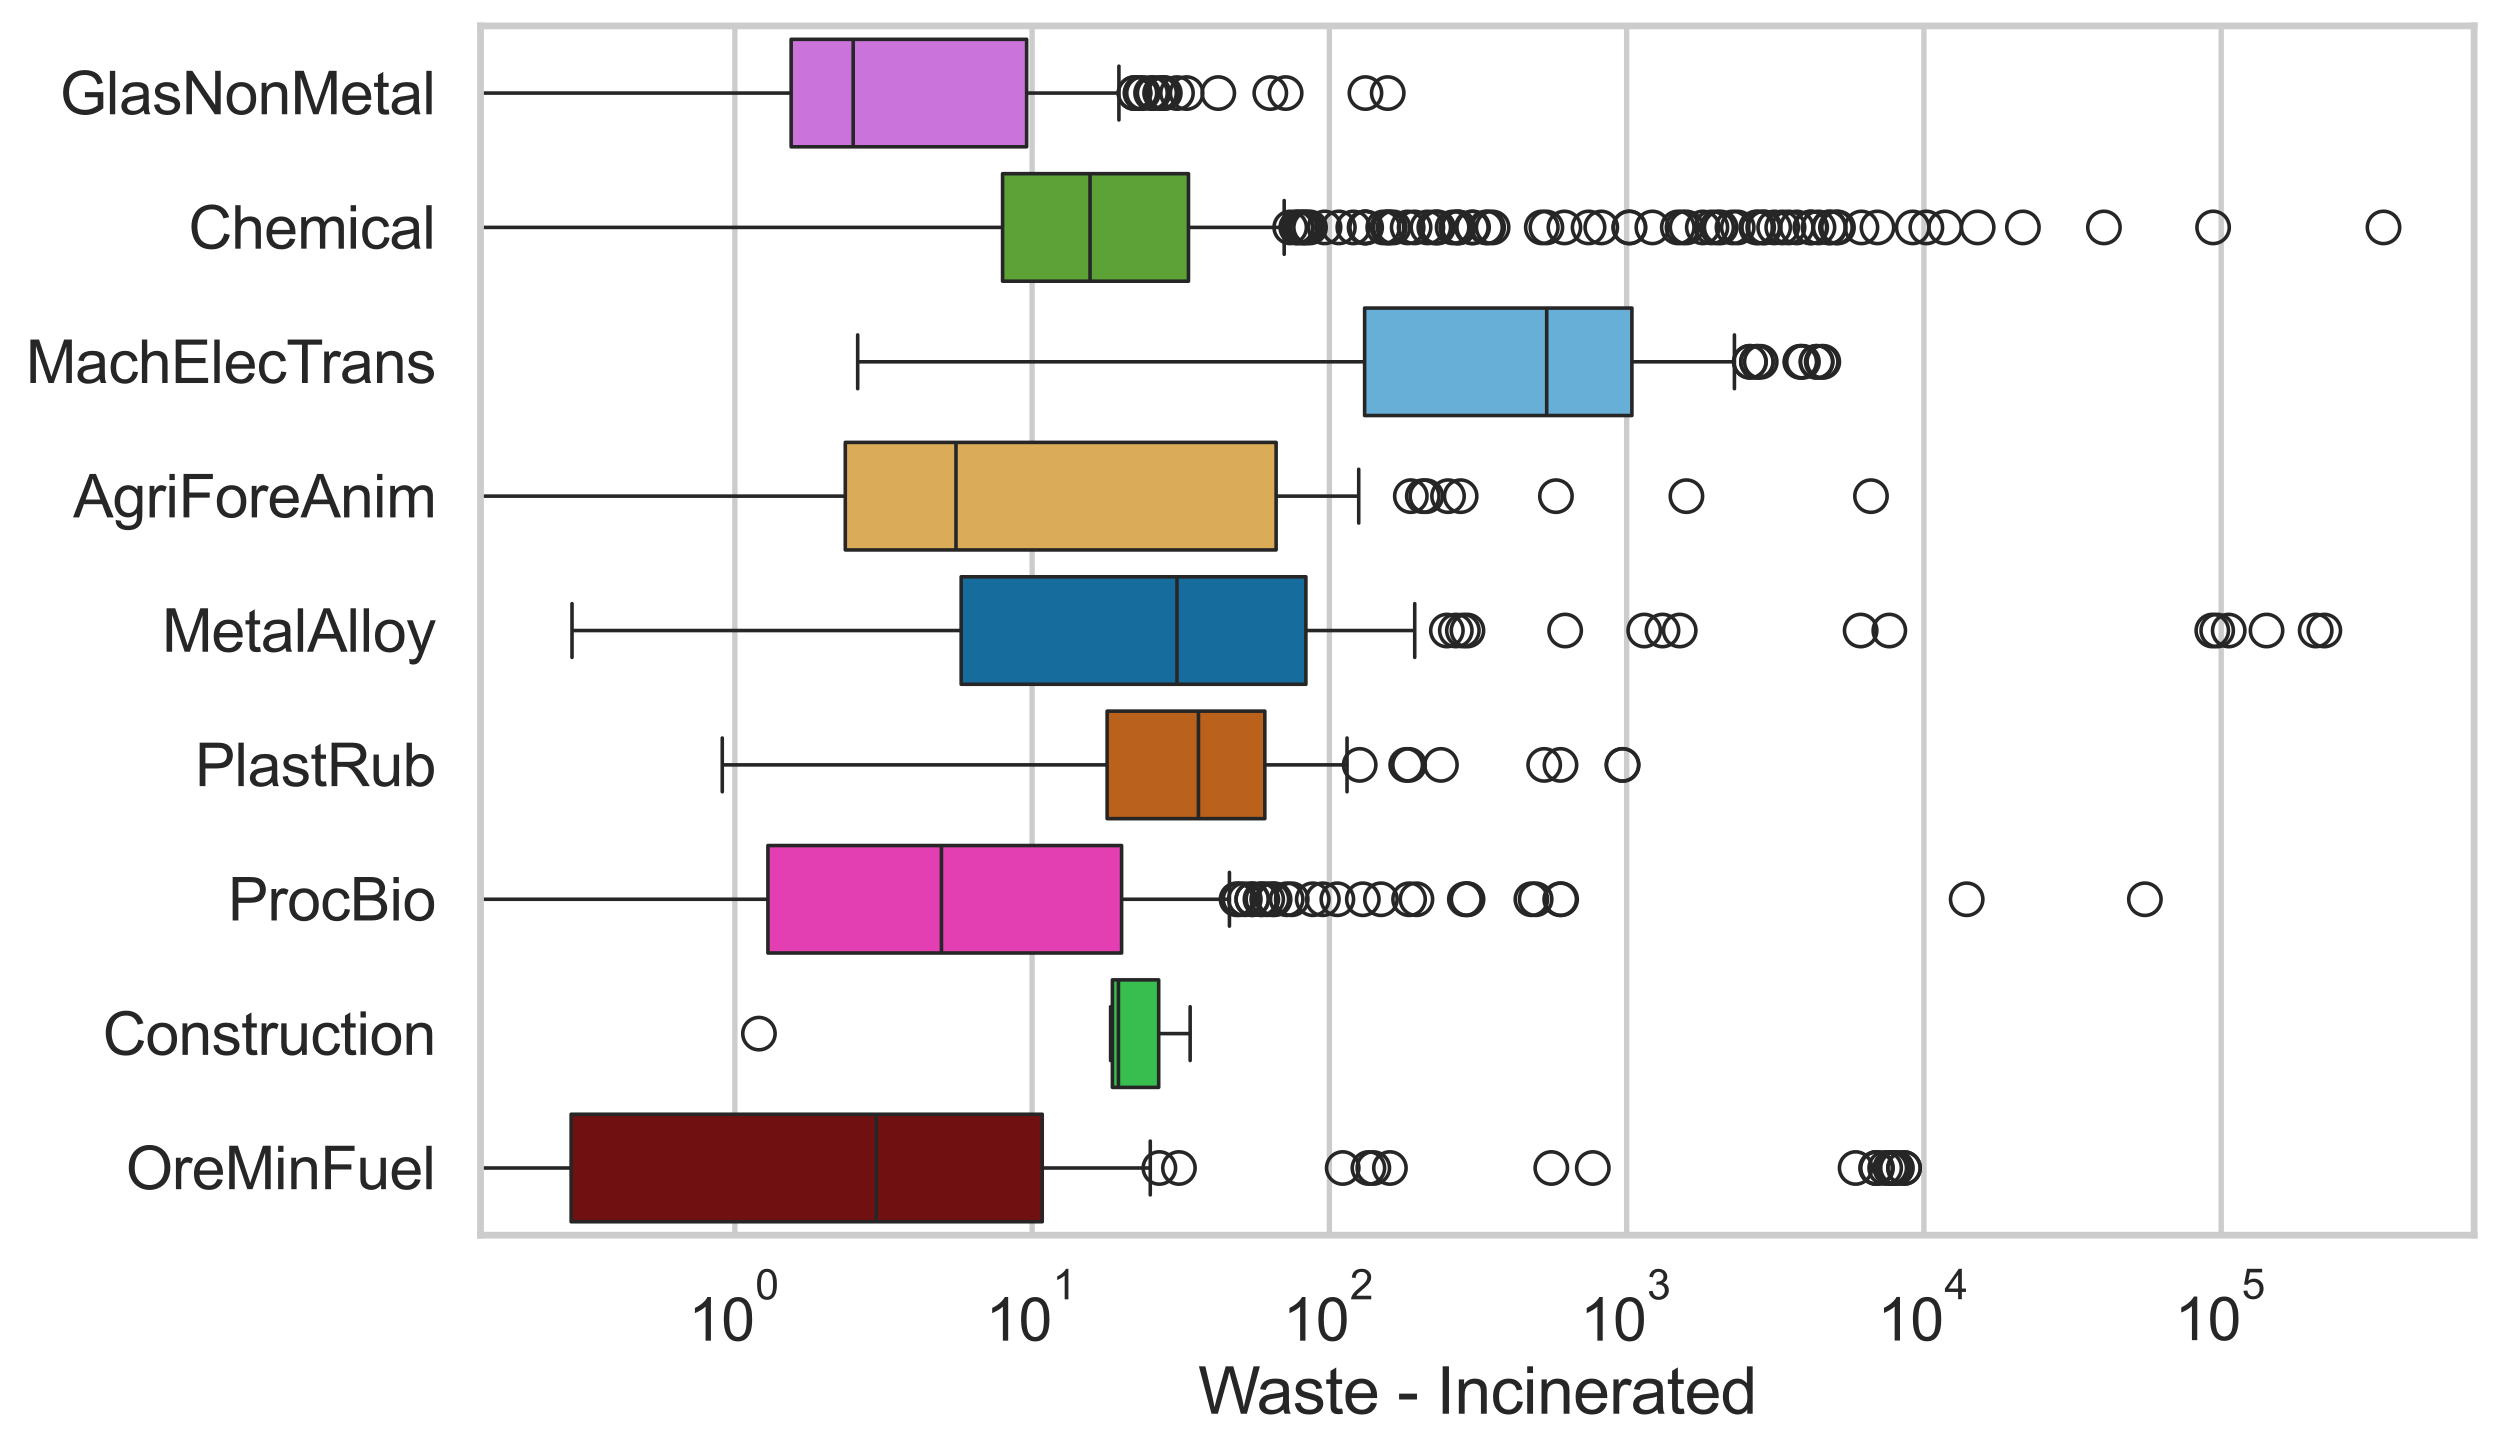 <?xml version="1.0" encoding="utf-8" standalone="no"?>
<!DOCTYPE svg PUBLIC "-//W3C//DTD SVG 1.1//EN"
  "http://www.w3.org/Graphics/SVG/1.1/DTD/svg11.dtd">
<svg xmlns:xlink="http://www.w3.org/1999/xlink" width="695.577pt" height="404.121pt" viewBox="0 0 695.577 404.121" xmlns="http://www.w3.org/2000/svg" version="1.1">
 <defs>
  <style type="text/css">*{stroke-linejoin: round; stroke-linecap: butt}</style>
 </defs>
 <g id="figure_1">
  <g id="patch_1">
   <path d="M 0 404.121 
L 695.577 404.121 
L 695.577 0 
L 0 0 
z
" style="fill: #ffffff"/>
  </g>
  <g id="axes_1">
   <g id="patch_2">
    <path d="M 133.697 343.665 
L 688.377 343.665 
L 688.377 7.2 
L 133.697 7.2 
z
" style="fill: #ffffff"/>
   </g>
   <g id="matplotlib.axis_1">
    <g id="xtick_1">
     <g id="line2d_1">
      <path d="M 204.458 343.665 
L 204.458 7.2 
" clip-path="url(#pf32980c8bf)" style="fill: none; stroke: #cccccc; stroke-width: 1.5; stroke-linecap: round"/>
     </g>
     <g id="text_1">
      <!-- $\mathdefault{10^{0}}$ -->
      <g style="fill: #262626" transform="translate(191.506 373.18) scale(0.165 -0.165)">
       <defs>
        <path id="ArialMT-31" d="M 2384 0 
L 1822 0 
L 1822 3584 
Q 1619 3391 1289 3197 
Q 959 3003 697 2906 
L 697 3450 
Q 1169 3672 1522 3987 
Q 1875 4303 2022 4600 
L 2384 4600 
L 2384 0 
z
" transform="scale(0.016)"/>
        <path id="ArialMT-30" d="M 266 2259 
Q 266 3072 433 3567 
Q 600 4063 929 4331 
Q 1259 4600 1759 4600 
Q 2128 4600 2406 4451 
Q 2684 4303 2865 4023 
Q 3047 3744 3150 3342 
Q 3253 2941 3253 2259 
Q 3253 1453 3087 958 
Q 2922 463 2592 192 
Q 2263 -78 1759 -78 
Q 1097 -78 719 397 
Q 266 969 266 2259 
z
M 844 2259 
Q 844 1131 1108 757 
Q 1372 384 1759 384 
Q 2147 384 2411 759 
Q 2675 1134 2675 2259 
Q 2675 3391 2411 3762 
Q 2147 4134 1753 4134 
Q 1366 4134 1134 3806 
Q 844 3388 844 2259 
z
" transform="scale(0.016)"/>
       </defs>
       <use xlink:href="#ArialMT-31" transform="translate(0 0.994)"/>
       <use xlink:href="#ArialMT-30" transform="translate(55.615 0.994)"/>
       <use xlink:href="#ArialMT-30" transform="translate(112.973 70.688) scale(0.7)"/>
      </g>
     </g>
    </g>
    <g id="xtick_2">
     <g id="line2d_2">
      <path d="M 287.167 343.665 
L 287.167 7.2 
" clip-path="url(#pf32980c8bf)" style="fill: none; stroke: #cccccc; stroke-width: 1.5; stroke-linecap: round"/>
     </g>
     <g id="text_2">
      <!-- $\mathdefault{10^{1}}$ -->
      <g style="fill: #262626" transform="translate(274.215 373.18) scale(0.165 -0.165)">
       <use xlink:href="#ArialMT-31" transform="translate(0 0.994)"/>
       <use xlink:href="#ArialMT-30" transform="translate(55.615 0.994)"/>
       <use xlink:href="#ArialMT-31" transform="translate(112.973 70.688) scale(0.7)"/>
      </g>
     </g>
    </g>
    <g id="xtick_3">
     <g id="line2d_3">
      <path d="M 369.876 343.665 
L 369.876 7.2 
" clip-path="url(#pf32980c8bf)" style="fill: none; stroke: #cccccc; stroke-width: 1.5; stroke-linecap: round"/>
     </g>
     <g id="text_3">
      <!-- $\mathdefault{10^{2}}$ -->
      <g style="fill: #262626" transform="translate(356.923 373.18) scale(0.165 -0.165)">
       <defs>
        <path id="ArialMT-32" d="M 3222 541 
L 3222 0 
L 194 0 
Q 188 203 259 391 
Q 375 700 629 1000 
Q 884 1300 1366 1694 
Q 2113 2306 2375 2664 
Q 2638 3022 2638 3341 
Q 2638 3675 2398 3904 
Q 2159 4134 1775 4134 
Q 1369 4134 1125 3890 
Q 881 3647 878 3216 
L 300 3275 
Q 359 3922 746 4261 
Q 1134 4600 1788 4600 
Q 2447 4600 2831 4234 
Q 3216 3869 3216 3328 
Q 3216 3053 3103 2787 
Q 2991 2522 2730 2228 
Q 2469 1934 1863 1422 
Q 1356 997 1212 845 
Q 1069 694 975 541 
L 3222 541 
z
" transform="scale(0.016)"/>
       </defs>
       <use xlink:href="#ArialMT-31" transform="translate(0 0.994)"/>
       <use xlink:href="#ArialMT-30" transform="translate(55.615 0.994)"/>
       <use xlink:href="#ArialMT-32" transform="translate(112.973 70.688) scale(0.7)"/>
      </g>
     </g>
    </g>
    <g id="xtick_4">
     <g id="line2d_4">
      <path d="M 452.585 343.665 
L 452.585 7.2 
" clip-path="url(#pf32980c8bf)" style="fill: none; stroke: #cccccc; stroke-width: 1.5; stroke-linecap: round"/>
     </g>
     <g id="text_4">
      <!-- $\mathdefault{10^{3}}$ -->
      <g style="fill: #262626" transform="translate(439.632 373.18) scale(0.165 -0.165)">
       <defs>
        <path id="ArialMT-33" d="M 269 1209 
L 831 1284 
Q 928 806 1161 595 
Q 1394 384 1728 384 
Q 2125 384 2398 659 
Q 2672 934 2672 1341 
Q 2672 1728 2419 1979 
Q 2166 2231 1775 2231 
Q 1616 2231 1378 2169 
L 1441 2663 
Q 1497 2656 1531 2656 
Q 1891 2656 2178 2843 
Q 2466 3031 2466 3422 
Q 2466 3731 2256 3934 
Q 2047 4138 1716 4138 
Q 1388 4138 1169 3931 
Q 950 3725 888 3313 
L 325 3413 
Q 428 3978 793 4289 
Q 1159 4600 1703 4600 
Q 2078 4600 2393 4439 
Q 2709 4278 2876 4000 
Q 3044 3722 3044 3409 
Q 3044 3113 2884 2869 
Q 2725 2625 2413 2481 
Q 2819 2388 3044 2092 
Q 3269 1797 3269 1353 
Q 3269 753 2831 336 
Q 2394 -81 1725 -81 
Q 1122 -81 723 278 
Q 325 638 269 1209 
z
" transform="scale(0.016)"/>
       </defs>
       <use xlink:href="#ArialMT-31" transform="translate(0 0.994)"/>
       <use xlink:href="#ArialMT-30" transform="translate(55.615 0.994)"/>
       <use xlink:href="#ArialMT-33" transform="translate(112.973 70.688) scale(0.7)"/>
      </g>
     </g>
    </g>
    <g id="xtick_5">
     <g id="line2d_5">
      <path d="M 535.294 343.665 
L 535.294 7.2 
" clip-path="url(#pf32980c8bf)" style="fill: none; stroke: #cccccc; stroke-width: 1.5; stroke-linecap: round"/>
     </g>
     <g id="text_5">
      <!-- $\mathdefault{10^{4}}$ -->
      <g style="fill: #262626" transform="translate(522.341 373.015) scale(0.165 -0.165)">
       <defs>
        <path id="ArialMT-34" d="M 2069 0 
L 2069 1097 
L 81 1097 
L 81 1613 
L 2172 4581 
L 2631 4581 
L 2631 1613 
L 3250 1613 
L 3250 1097 
L 2631 1097 
L 2631 0 
L 2069 0 
z
M 2069 1613 
L 2069 3678 
L 634 1613 
L 2069 1613 
z
" transform="scale(0.016)"/>
       </defs>
       <use xlink:href="#ArialMT-31" transform="translate(0 0.202)"/>
       <use xlink:href="#ArialMT-30" transform="translate(55.615 0.202)"/>
       <use xlink:href="#ArialMT-34" transform="translate(112.973 69.895) scale(0.7)"/>
      </g>
     </g>
    </g>
    <g id="xtick_6">
     <g id="line2d_6">
      <path d="M 618.003 343.665 
L 618.003 7.2 
" clip-path="url(#pf32980c8bf)" style="fill: none; stroke: #cccccc; stroke-width: 1.5; stroke-linecap: round"/>
     </g>
     <g id="text_6">
      <!-- $\mathdefault{10^{5}}$ -->
      <g style="fill: #262626" transform="translate(605.05 373.015) scale(0.165 -0.165)">
       <defs>
        <path id="ArialMT-35" d="M 266 1200 
L 856 1250 
Q 922 819 1161 601 
Q 1400 384 1738 384 
Q 2144 384 2425 690 
Q 2706 997 2706 1503 
Q 2706 1984 2436 2262 
Q 2166 2541 1728 2541 
Q 1456 2541 1237 2417 
Q 1019 2294 894 2097 
L 366 2166 
L 809 4519 
L 3088 4519 
L 3088 3981 
L 1259 3981 
L 1013 2750 
Q 1425 3038 1878 3038 
Q 2478 3038 2890 2622 
Q 3303 2206 3303 1553 
Q 3303 931 2941 478 
Q 2500 -78 1738 -78 
Q 1113 -78 717 272 
Q 322 622 266 1200 
z
" transform="scale(0.016)"/>
       </defs>
       <use xlink:href="#ArialMT-31" transform="translate(0 0.88)"/>
       <use xlink:href="#ArialMT-30" transform="translate(55.615 0.88)"/>
       <use xlink:href="#ArialMT-35" transform="translate(112.973 70.573) scale(0.7)"/>
      </g>
     </g>
    </g>
    <g id="xtick_7"/>
    <g id="xtick_8"/>
    <g id="xtick_9"/>
    <g id="xtick_10"/>
    <g id="xtick_11"/>
    <g id="xtick_12"/>
    <g id="xtick_13"/>
    <g id="xtick_14"/>
    <g id="xtick_15"/>
    <g id="xtick_16"/>
    <g id="xtick_17"/>
    <g id="xtick_18"/>
    <g id="xtick_19"/>
    <g id="xtick_20"/>
    <g id="xtick_21"/>
    <g id="xtick_22"/>
    <g id="xtick_23"/>
    <g id="xtick_24"/>
    <g id="xtick_25"/>
    <g id="xtick_26"/>
    <g id="xtick_27"/>
    <g id="xtick_28"/>
    <g id="xtick_29"/>
    <g id="xtick_30"/>
    <g id="xtick_31"/>
    <g id="xtick_32"/>
    <g id="xtick_33"/>
    <g id="xtick_34"/>
    <g id="xtick_35"/>
    <g id="xtick_36"/>
    <g id="xtick_37"/>
    <g id="xtick_38"/>
    <g id="xtick_39"/>
    <g id="xtick_40"/>
    <g id="xtick_41"/>
    <g id="xtick_42"/>
    <g id="xtick_43"/>
    <g id="xtick_44"/>
    <g id="xtick_45"/>
    <g id="xtick_46"/>
    <g id="xtick_47"/>
    <g id="xtick_48"/>
    <g id="xtick_49"/>
    <g id="xtick_50"/>
    <g id="xtick_51"/>
    <g id="xtick_52"/>
    <g id="xtick_53"/>
    <g id="xtick_54"/>
    <g id="xtick_55"/>
    <g id="xtick_56"/>
    <g id="xtick_57"/>
    <g id="xtick_58"/>
    <g id="xtick_59"/>
    <g id="xtick_60"/>
    <g id="text_7">
     <!-- Waste - Incinerated -->
     <g style="fill: #262626" transform="translate(333.346 393.344) scale(0.18 -0.18)">
      <defs>
       <path id="ArialMT-57" d="M 1294 0 
L 78 4581 
L 700 4581 
L 1397 1578 
Q 1509 1106 1591 641 
Q 1766 1375 1797 1488 
L 2669 4581 
L 3400 4581 
L 4056 2263 
Q 4303 1400 4413 641 
Q 4500 1075 4641 1638 
L 5359 4581 
L 5969 4581 
L 4713 0 
L 4128 0 
L 3163 3491 
Q 3041 3928 3019 4028 
Q 2947 3713 2884 3491 
L 1913 0 
L 1294 0 
z
" transform="scale(0.016)"/>
       <path id="ArialMT-61" d="M 2588 409 
Q 2275 144 1986 34 
Q 1697 -75 1366 -75 
Q 819 -75 525 192 
Q 231 459 231 875 
Q 231 1119 342 1320 
Q 453 1522 633 1644 
Q 813 1766 1038 1828 
Q 1203 1872 1538 1913 
Q 2219 1994 2541 2106 
Q 2544 2222 2544 2253 
Q 2544 2597 2384 2738 
Q 2169 2928 1744 2928 
Q 1347 2928 1158 2789 
Q 969 2650 878 2297 
L 328 2372 
Q 403 2725 575 2942 
Q 747 3159 1072 3276 
Q 1397 3394 1825 3394 
Q 2250 3394 2515 3294 
Q 2781 3194 2906 3042 
Q 3031 2891 3081 2659 
Q 3109 2516 3109 2141 
L 3109 1391 
Q 3109 606 3145 398 
Q 3181 191 3288 0 
L 2700 0 
Q 2613 175 2588 409 
z
M 2541 1666 
Q 2234 1541 1622 1453 
Q 1275 1403 1131 1340 
Q 988 1278 909 1158 
Q 831 1038 831 891 
Q 831 666 1001 516 
Q 1172 366 1500 366 
Q 1825 366 2078 508 
Q 2331 650 2450 897 
Q 2541 1088 2541 1459 
L 2541 1666 
z
" transform="scale(0.016)"/>
       <path id="ArialMT-73" d="M 197 991 
L 753 1078 
Q 800 744 1014 566 
Q 1228 388 1613 388 
Q 2000 388 2187 545 
Q 2375 703 2375 916 
Q 2375 1106 2209 1216 
Q 2094 1291 1634 1406 
Q 1016 1563 777 1677 
Q 538 1791 414 1992 
Q 291 2194 291 2438 
Q 291 2659 392 2848 
Q 494 3038 669 3163 
Q 800 3259 1026 3326 
Q 1253 3394 1513 3394 
Q 1903 3394 2198 3281 
Q 2494 3169 2634 2976 
Q 2775 2784 2828 2463 
L 2278 2388 
Q 2241 2644 2061 2787 
Q 1881 2931 1553 2931 
Q 1166 2931 1000 2803 
Q 834 2675 834 2503 
Q 834 2394 903 2306 
Q 972 2216 1119 2156 
Q 1203 2125 1616 2013 
Q 2213 1853 2448 1751 
Q 2684 1650 2818 1456 
Q 2953 1263 2953 975 
Q 2953 694 2789 445 
Q 2625 197 2315 61 
Q 2006 -75 1616 -75 
Q 969 -75 630 194 
Q 291 463 197 991 
z
" transform="scale(0.016)"/>
       <path id="ArialMT-74" d="M 1650 503 
L 1731 6 
Q 1494 -44 1306 -44 
Q 1000 -44 831 53 
Q 663 150 594 308 
Q 525 466 525 972 
L 525 2881 
L 113 2881 
L 113 3319 
L 525 3319 
L 525 4141 
L 1084 4478 
L 1084 3319 
L 1650 3319 
L 1650 2881 
L 1084 2881 
L 1084 941 
Q 1084 700 1114 631 
Q 1144 563 1211 522 
Q 1278 481 1403 481 
Q 1497 481 1650 503 
z
" transform="scale(0.016)"/>
       <path id="ArialMT-65" d="M 2694 1069 
L 3275 997 
Q 3138 488 2766 206 
Q 2394 -75 1816 -75 
Q 1088 -75 661 373 
Q 234 822 234 1631 
Q 234 2469 665 2931 
Q 1097 3394 1784 3394 
Q 2450 3394 2872 2941 
Q 3294 2488 3294 1666 
Q 3294 1616 3291 1516 
L 816 1516 
Q 847 969 1125 678 
Q 1403 388 1819 388 
Q 2128 388 2347 550 
Q 2566 713 2694 1069 
z
M 847 1978 
L 2700 1978 
Q 2663 2397 2488 2606 
Q 2219 2931 1791 2931 
Q 1403 2931 1139 2672 
Q 875 2413 847 1978 
z
" transform="scale(0.016)"/>
       <path id="ArialMT-20" transform="scale(0.016)"/>
       <path id="ArialMT-2d" d="M 203 1375 
L 203 1941 
L 1931 1941 
L 1931 1375 
L 203 1375 
z
" transform="scale(0.016)"/>
       <path id="ArialMT-49" d="M 597 0 
L 597 4581 
L 1203 4581 
L 1203 0 
L 597 0 
z
" transform="scale(0.016)"/>
       <path id="ArialMT-6e" d="M 422 0 
L 422 3319 
L 928 3319 
L 928 2847 
Q 1294 3394 1984 3394 
Q 2284 3394 2536 3286 
Q 2788 3178 2913 3003 
Q 3038 2828 3088 2588 
Q 3119 2431 3119 2041 
L 3119 0 
L 2556 0 
L 2556 2019 
Q 2556 2363 2490 2533 
Q 2425 2703 2258 2804 
Q 2091 2906 1866 2906 
Q 1506 2906 1245 2678 
Q 984 2450 984 1813 
L 984 0 
L 422 0 
z
" transform="scale(0.016)"/>
       <path id="ArialMT-63" d="M 2588 1216 
L 3141 1144 
Q 3050 572 2676 248 
Q 2303 -75 1759 -75 
Q 1078 -75 664 370 
Q 250 816 250 1647 
Q 250 2184 428 2587 
Q 606 2991 970 3192 
Q 1334 3394 1763 3394 
Q 2303 3394 2647 3120 
Q 2991 2847 3088 2344 
L 2541 2259 
Q 2463 2594 2264 2762 
Q 2066 2931 1784 2931 
Q 1359 2931 1093 2626 
Q 828 2322 828 1663 
Q 828 994 1084 691 
Q 1341 388 1753 388 
Q 2084 388 2306 591 
Q 2528 794 2588 1216 
z
" transform="scale(0.016)"/>
       <path id="ArialMT-69" d="M 425 3934 
L 425 4581 
L 988 4581 
L 988 3934 
L 425 3934 
z
M 425 0 
L 425 3319 
L 988 3319 
L 988 0 
L 425 0 
z
" transform="scale(0.016)"/>
       <path id="ArialMT-72" d="M 416 0 
L 416 3319 
L 922 3319 
L 922 2816 
Q 1116 3169 1280 3281 
Q 1444 3394 1641 3394 
Q 1925 3394 2219 3213 
L 2025 2691 
Q 1819 2813 1613 2813 
Q 1428 2813 1281 2702 
Q 1134 2591 1072 2394 
Q 978 2094 978 1738 
L 978 0 
L 416 0 
z
" transform="scale(0.016)"/>
       <path id="ArialMT-64" d="M 2575 0 
L 2575 419 
Q 2259 -75 1647 -75 
Q 1250 -75 917 144 
Q 584 363 401 755 
Q 219 1147 219 1656 
Q 219 2153 384 2558 
Q 550 2963 881 3178 
Q 1213 3394 1622 3394 
Q 1922 3394 2156 3267 
Q 2391 3141 2538 2938 
L 2538 4581 
L 3097 4581 
L 3097 0 
L 2575 0 
z
M 797 1656 
Q 797 1019 1065 703 
Q 1334 388 1700 388 
Q 2069 388 2326 689 
Q 2584 991 2584 1609 
Q 2584 2291 2321 2609 
Q 2059 2928 1675 2928 
Q 1300 2928 1048 2622 
Q 797 2316 797 1656 
z
" transform="scale(0.016)"/>
      </defs>
      <use xlink:href="#ArialMT-57"/>
      <use xlink:href="#ArialMT-61" transform="translate(90.635 0)"/>
      <use xlink:href="#ArialMT-73" transform="translate(146.25 0)"/>
      <use xlink:href="#ArialMT-74" transform="translate(196.25 0)"/>
      <use xlink:href="#ArialMT-65" transform="translate(224.033 0)"/>
      <use xlink:href="#ArialMT-20" transform="translate(279.648 0)"/>
      <use xlink:href="#ArialMT-2d" transform="translate(307.432 0)"/>
      <use xlink:href="#ArialMT-20" transform="translate(340.732 0)"/>
      <use xlink:href="#ArialMT-49" transform="translate(368.516 0)"/>
      <use xlink:href="#ArialMT-6e" transform="translate(396.299 0)"/>
      <use xlink:href="#ArialMT-63" transform="translate(451.914 0)"/>
      <use xlink:href="#ArialMT-69" transform="translate(501.914 0)"/>
      <use xlink:href="#ArialMT-6e" transform="translate(524.131 0)"/>
      <use xlink:href="#ArialMT-65" transform="translate(579.746 0)"/>
      <use xlink:href="#ArialMT-72" transform="translate(635.361 0)"/>
      <use xlink:href="#ArialMT-61" transform="translate(668.662 0)"/>
      <use xlink:href="#ArialMT-74" transform="translate(724.277 0)"/>
      <use xlink:href="#ArialMT-65" transform="translate(752.061 0)"/>
      <use xlink:href="#ArialMT-64" transform="translate(807.676 0)"/>
     </g>
    </g>
   </g>
   <g id="matplotlib.axis_2">
    <g id="ytick_1">
     <g id="text_8">
      <!-- GlasNonMetal -->
      <g style="fill: #262626" transform="translate(16.659 31.798) scale(0.165 -0.165)">
       <defs>
        <path id="ArialMT-47" d="M 2638 1797 
L 2638 2334 
L 4578 2338 
L 4578 638 
Q 4131 281 3656 101 
Q 3181 -78 2681 -78 
Q 2006 -78 1454 211 
Q 903 500 622 1047 
Q 341 1594 341 2269 
Q 341 2938 620 3517 
Q 900 4097 1425 4378 
Q 1950 4659 2634 4659 
Q 3131 4659 3532 4498 
Q 3934 4338 4162 4050 
Q 4391 3763 4509 3300 
L 3963 3150 
Q 3859 3500 3706 3700 
Q 3553 3900 3268 4020 
Q 2984 4141 2638 4141 
Q 2222 4141 1919 4014 
Q 1616 3888 1430 3681 
Q 1244 3475 1141 3228 
Q 966 2803 966 2306 
Q 966 1694 1177 1281 
Q 1388 869 1791 669 
Q 2194 469 2647 469 
Q 3041 469 3416 620 
Q 3791 772 3984 944 
L 3984 1797 
L 2638 1797 
z
" transform="scale(0.016)"/>
        <path id="ArialMT-6c" d="M 409 0 
L 409 4581 
L 972 4581 
L 972 0 
L 409 0 
z
" transform="scale(0.016)"/>
        <path id="ArialMT-4e" d="M 488 0 
L 488 4581 
L 1109 4581 
L 3516 984 
L 3516 4581 
L 4097 4581 
L 4097 0 
L 3475 0 
L 1069 3600 
L 1069 0 
L 488 0 
z
" transform="scale(0.016)"/>
        <path id="ArialMT-6f" d="M 213 1659 
Q 213 2581 725 3025 
Q 1153 3394 1769 3394 
Q 2453 3394 2887 2945 
Q 3322 2497 3322 1706 
Q 3322 1066 3130 698 
Q 2938 331 2570 128 
Q 2203 -75 1769 -75 
Q 1072 -75 642 372 
Q 213 819 213 1659 
z
M 791 1659 
Q 791 1022 1069 705 
Q 1347 388 1769 388 
Q 2188 388 2466 706 
Q 2744 1025 2744 1678 
Q 2744 2294 2464 2611 
Q 2184 2928 1769 2928 
Q 1347 2928 1069 2612 
Q 791 2297 791 1659 
z
" transform="scale(0.016)"/>
        <path id="ArialMT-4d" d="M 475 0 
L 475 4581 
L 1388 4581 
L 2472 1338 
Q 2622 884 2691 659 
Q 2769 909 2934 1394 
L 4031 4581 
L 4847 4581 
L 4847 0 
L 4263 0 
L 4263 3834 
L 2931 0 
L 2384 0 
L 1059 3900 
L 1059 0 
L 475 0 
z
" transform="scale(0.016)"/>
       </defs>
       <use xlink:href="#ArialMT-47"/>
       <use xlink:href="#ArialMT-6c" transform="translate(77.783 0)"/>
       <use xlink:href="#ArialMT-61" transform="translate(100 0)"/>
       <use xlink:href="#ArialMT-73" transform="translate(155.615 0)"/>
       <use xlink:href="#ArialMT-4e" transform="translate(205.615 0)"/>
       <use xlink:href="#ArialMT-6f" transform="translate(277.832 0)"/>
       <use xlink:href="#ArialMT-6e" transform="translate(333.447 0)"/>
       <use xlink:href="#ArialMT-4d" transform="translate(389.062 0)"/>
       <use xlink:href="#ArialMT-65" transform="translate(472.363 0)"/>
       <use xlink:href="#ArialMT-74" transform="translate(527.979 0)"/>
       <use xlink:href="#ArialMT-61" transform="translate(555.762 0)"/>
       <use xlink:href="#ArialMT-6c" transform="translate(611.377 0)"/>
      </g>
     </g>
    </g>
    <g id="ytick_2">
     <g id="text_9">
      <!-- Chemical -->
      <g style="fill: #262626" transform="translate(52.428 69.183) scale(0.165 -0.165)">
       <defs>
        <path id="ArialMT-43" d="M 3763 1606 
L 4369 1453 
Q 4178 706 3683 314 
Q 3188 -78 2472 -78 
Q 1731 -78 1267 223 
Q 803 525 561 1097 
Q 319 1669 319 2325 
Q 319 3041 592 3573 
Q 866 4106 1370 4382 
Q 1875 4659 2481 4659 
Q 3169 4659 3637 4309 
Q 4106 3959 4291 3325 
L 3694 3184 
Q 3534 3684 3231 3912 
Q 2928 4141 2469 4141 
Q 1941 4141 1586 3887 
Q 1231 3634 1087 3207 
Q 944 2781 944 2328 
Q 944 1744 1114 1308 
Q 1284 872 1643 656 
Q 2003 441 2422 441 
Q 2931 441 3284 734 
Q 3638 1028 3763 1606 
z
" transform="scale(0.016)"/>
        <path id="ArialMT-68" d="M 422 0 
L 422 4581 
L 984 4581 
L 984 2938 
Q 1378 3394 1978 3394 
Q 2347 3394 2619 3248 
Q 2891 3103 3008 2847 
Q 3125 2591 3125 2103 
L 3125 0 
L 2563 0 
L 2563 2103 
Q 2563 2525 2380 2717 
Q 2197 2909 1863 2909 
Q 1613 2909 1392 2779 
Q 1172 2650 1078 2428 
Q 984 2206 984 1816 
L 984 0 
L 422 0 
z
" transform="scale(0.016)"/>
        <path id="ArialMT-6d" d="M 422 0 
L 422 3319 
L 925 3319 
L 925 2853 
Q 1081 3097 1340 3245 
Q 1600 3394 1931 3394 
Q 2300 3394 2536 3241 
Q 2772 3088 2869 2813 
Q 3263 3394 3894 3394 
Q 4388 3394 4653 3120 
Q 4919 2847 4919 2278 
L 4919 0 
L 4359 0 
L 4359 2091 
Q 4359 2428 4304 2576 
Q 4250 2725 4106 2815 
Q 3963 2906 3769 2906 
Q 3419 2906 3187 2673 
Q 2956 2441 2956 1928 
L 2956 0 
L 2394 0 
L 2394 2156 
Q 2394 2531 2256 2718 
Q 2119 2906 1806 2906 
Q 1569 2906 1367 2781 
Q 1166 2656 1075 2415 
Q 984 2175 984 1722 
L 984 0 
L 422 0 
z
" transform="scale(0.016)"/>
       </defs>
       <use xlink:href="#ArialMT-43"/>
       <use xlink:href="#ArialMT-68" transform="translate(72.217 0)"/>
       <use xlink:href="#ArialMT-65" transform="translate(127.832 0)"/>
       <use xlink:href="#ArialMT-6d" transform="translate(183.447 0)"/>
       <use xlink:href="#ArialMT-69" transform="translate(266.748 0)"/>
       <use xlink:href="#ArialMT-63" transform="translate(288.965 0)"/>
       <use xlink:href="#ArialMT-61" transform="translate(338.965 0)"/>
       <use xlink:href="#ArialMT-6c" transform="translate(394.58 0)"/>
      </g>
     </g>
    </g>
    <g id="ytick_3">
     <g id="text_10">
      <!-- MachElecTrans -->
      <g style="fill: #262626" transform="translate(7.2 106.568) scale(0.165 -0.165)">
       <defs>
        <path id="ArialMT-45" d="M 506 0 
L 506 4581 
L 3819 4581 
L 3819 4041 
L 1113 4041 
L 1113 2638 
L 3647 2638 
L 3647 2100 
L 1113 2100 
L 1113 541 
L 3925 541 
L 3925 0 
L 506 0 
z
" transform="scale(0.016)"/>
        <path id="ArialMT-54" d="M 1659 0 
L 1659 4041 
L 150 4041 
L 150 4581 
L 3781 4581 
L 3781 4041 
L 2266 4041 
L 2266 0 
L 1659 0 
z
" transform="scale(0.016)"/>
       </defs>
       <use xlink:href="#ArialMT-4d"/>
       <use xlink:href="#ArialMT-61" transform="translate(83.301 0)"/>
       <use xlink:href="#ArialMT-63" transform="translate(138.916 0)"/>
       <use xlink:href="#ArialMT-68" transform="translate(188.916 0)"/>
       <use xlink:href="#ArialMT-45" transform="translate(244.531 0)"/>
       <use xlink:href="#ArialMT-6c" transform="translate(311.23 0)"/>
       <use xlink:href="#ArialMT-65" transform="translate(333.447 0)"/>
       <use xlink:href="#ArialMT-63" transform="translate(389.062 0)"/>
       <use xlink:href="#ArialMT-54" transform="translate(439.062 0)"/>
       <use xlink:href="#ArialMT-72" transform="translate(496.396 0)"/>
       <use xlink:href="#ArialMT-61" transform="translate(529.697 0)"/>
       <use xlink:href="#ArialMT-6e" transform="translate(585.312 0)"/>
       <use xlink:href="#ArialMT-73" transform="translate(640.928 0)"/>
      </g>
     </g>
    </g>
    <g id="ytick_4">
     <g id="text_11">
      <!-- AgriForeAnim -->
      <g style="fill: #262626" transform="translate(20.341 143.953) scale(0.165 -0.165)">
       <defs>
        <path id="ArialMT-41" d="M -9 0 
L 1750 4581 
L 2403 4581 
L 4278 0 
L 3588 0 
L 3053 1388 
L 1138 1388 
L 634 0 
L -9 0 
z
M 1313 1881 
L 2866 1881 
L 2388 3150 
Q 2169 3728 2063 4100 
Q 1975 3659 1816 3225 
L 1313 1881 
z
" transform="scale(0.016)"/>
        <path id="ArialMT-67" d="M 319 -275 
L 866 -356 
Q 900 -609 1056 -725 
Q 1266 -881 1628 -881 
Q 2019 -881 2231 -725 
Q 2444 -569 2519 -288 
Q 2563 -116 2559 434 
Q 2191 0 1641 0 
Q 956 0 581 494 
Q 206 988 206 1678 
Q 206 2153 378 2554 
Q 550 2956 876 3175 
Q 1203 3394 1644 3394 
Q 2231 3394 2613 2919 
L 2613 3319 
L 3131 3319 
L 3131 450 
Q 3131 -325 2973 -648 
Q 2816 -972 2473 -1159 
Q 2131 -1347 1631 -1347 
Q 1038 -1347 672 -1080 
Q 306 -813 319 -275 
z
M 784 1719 
Q 784 1066 1043 766 
Q 1303 466 1694 466 
Q 2081 466 2343 764 
Q 2606 1063 2606 1700 
Q 2606 2309 2336 2618 
Q 2066 2928 1684 2928 
Q 1309 2928 1046 2623 
Q 784 2319 784 1719 
z
" transform="scale(0.016)"/>
        <path id="ArialMT-46" d="M 525 0 
L 525 4581 
L 3616 4581 
L 3616 4041 
L 1131 4041 
L 1131 2622 
L 3281 2622 
L 3281 2081 
L 1131 2081 
L 1131 0 
L 525 0 
z
" transform="scale(0.016)"/>
       </defs>
       <use xlink:href="#ArialMT-41"/>
       <use xlink:href="#ArialMT-67" transform="translate(66.699 0)"/>
       <use xlink:href="#ArialMT-72" transform="translate(122.314 0)"/>
       <use xlink:href="#ArialMT-69" transform="translate(155.615 0)"/>
       <use xlink:href="#ArialMT-46" transform="translate(177.832 0)"/>
       <use xlink:href="#ArialMT-6f" transform="translate(238.916 0)"/>
       <use xlink:href="#ArialMT-72" transform="translate(294.531 0)"/>
       <use xlink:href="#ArialMT-65" transform="translate(327.832 0)"/>
       <use xlink:href="#ArialMT-41" transform="translate(383.447 0)"/>
       <use xlink:href="#ArialMT-6e" transform="translate(450.146 0)"/>
       <use xlink:href="#ArialMT-69" transform="translate(505.762 0)"/>
       <use xlink:href="#ArialMT-6d" transform="translate(527.979 0)"/>
      </g>
     </g>
    </g>
    <g id="ytick_5">
     <g id="text_12">
      <!-- MetalAlloy -->
      <g style="fill: #262626" transform="translate(45.088 181.337) scale(0.165 -0.165)">
       <defs>
        <path id="ArialMT-79" d="M 397 -1278 
L 334 -750 
Q 519 -800 656 -800 
Q 844 -800 956 -737 
Q 1069 -675 1141 -563 
Q 1194 -478 1313 -144 
Q 1328 -97 1363 -6 
L 103 3319 
L 709 3319 
L 1400 1397 
Q 1534 1031 1641 628 
Q 1738 1016 1872 1384 
L 2581 3319 
L 3144 3319 
L 1881 -56 
Q 1678 -603 1566 -809 
Q 1416 -1088 1222 -1217 
Q 1028 -1347 759 -1347 
Q 597 -1347 397 -1278 
z
" transform="scale(0.016)"/>
       </defs>
       <use xlink:href="#ArialMT-4d"/>
       <use xlink:href="#ArialMT-65" transform="translate(83.301 0)"/>
       <use xlink:href="#ArialMT-74" transform="translate(138.916 0)"/>
       <use xlink:href="#ArialMT-61" transform="translate(166.699 0)"/>
       <use xlink:href="#ArialMT-6c" transform="translate(222.314 0)"/>
       <use xlink:href="#ArialMT-41" transform="translate(244.531 0)"/>
       <use xlink:href="#ArialMT-6c" transform="translate(311.23 0)"/>
       <use xlink:href="#ArialMT-6c" transform="translate(333.447 0)"/>
       <use xlink:href="#ArialMT-6f" transform="translate(355.664 0)"/>
       <use xlink:href="#ArialMT-79" transform="translate(411.279 0)"/>
      </g>
     </g>
    </g>
    <g id="ytick_6">
     <g id="text_13">
      <!-- PlastRub -->
      <g style="fill: #262626" transform="translate(54.248 218.722) scale(0.165 -0.165)">
       <defs>
        <path id="ArialMT-50" d="M 494 0 
L 494 4581 
L 2222 4581 
Q 2678 4581 2919 4538 
Q 3256 4481 3484 4323 
Q 3713 4166 3852 3881 
Q 3991 3597 3991 3256 
Q 3991 2672 3619 2267 
Q 3247 1863 2275 1863 
L 1100 1863 
L 1100 0 
L 494 0 
z
M 1100 2403 
L 2284 2403 
Q 2872 2403 3119 2622 
Q 3366 2841 3366 3238 
Q 3366 3525 3220 3729 
Q 3075 3934 2838 4000 
Q 2684 4041 2272 4041 
L 1100 4041 
L 1100 2403 
z
" transform="scale(0.016)"/>
        <path id="ArialMT-52" d="M 503 0 
L 503 4581 
L 2534 4581 
Q 3147 4581 3465 4457 
Q 3784 4334 3975 4021 
Q 4166 3709 4166 3331 
Q 4166 2844 3850 2509 
Q 3534 2175 2875 2084 
Q 3116 1969 3241 1856 
Q 3506 1613 3744 1247 
L 4541 0 
L 3778 0 
L 3172 953 
Q 2906 1366 2734 1584 
Q 2563 1803 2427 1890 
Q 2291 1978 2150 2013 
Q 2047 2034 1813 2034 
L 1109 2034 
L 1109 0 
L 503 0 
z
M 1109 2559 
L 2413 2559 
Q 2828 2559 3062 2645 
Q 3297 2731 3419 2920 
Q 3541 3109 3541 3331 
Q 3541 3656 3305 3865 
Q 3069 4075 2559 4075 
L 1109 4075 
L 1109 2559 
z
" transform="scale(0.016)"/>
        <path id="ArialMT-75" d="M 2597 0 
L 2597 488 
Q 2209 -75 1544 -75 
Q 1250 -75 995 37 
Q 741 150 617 320 
Q 494 491 444 738 
Q 409 903 409 1263 
L 409 3319 
L 972 3319 
L 972 1478 
Q 972 1038 1006 884 
Q 1059 663 1231 536 
Q 1403 409 1656 409 
Q 1909 409 2131 539 
Q 2353 669 2445 892 
Q 2538 1116 2538 1541 
L 2538 3319 
L 3100 3319 
L 3100 0 
L 2597 0 
z
" transform="scale(0.016)"/>
        <path id="ArialMT-62" d="M 941 0 
L 419 0 
L 419 4581 
L 981 4581 
L 981 2947 
Q 1338 3394 1891 3394 
Q 2197 3394 2470 3270 
Q 2744 3147 2920 2923 
Q 3097 2700 3197 2384 
Q 3297 2069 3297 1709 
Q 3297 856 2875 390 
Q 2453 -75 1863 -75 
Q 1275 -75 941 416 
L 941 0 
z
M 934 1684 
Q 934 1088 1097 822 
Q 1363 388 1816 388 
Q 2184 388 2453 708 
Q 2722 1028 2722 1663 
Q 2722 2313 2464 2622 
Q 2206 2931 1841 2931 
Q 1472 2931 1203 2611 
Q 934 2291 934 1684 
z
" transform="scale(0.016)"/>
       </defs>
       <use xlink:href="#ArialMT-50"/>
       <use xlink:href="#ArialMT-6c" transform="translate(66.699 0)"/>
       <use xlink:href="#ArialMT-61" transform="translate(88.916 0)"/>
       <use xlink:href="#ArialMT-73" transform="translate(144.531 0)"/>
       <use xlink:href="#ArialMT-74" transform="translate(194.531 0)"/>
       <use xlink:href="#ArialMT-52" transform="translate(222.314 0)"/>
       <use xlink:href="#ArialMT-75" transform="translate(294.531 0)"/>
       <use xlink:href="#ArialMT-62" transform="translate(350.146 0)"/>
      </g>
     </g>
    </g>
    <g id="ytick_7">
     <g id="text_14">
      <!-- ProcBio -->
      <g style="fill: #262626" transform="translate(63.424 256.107) scale(0.165 -0.165)">
       <defs>
        <path id="ArialMT-42" d="M 469 0 
L 469 4581 
L 2188 4581 
Q 2713 4581 3030 4442 
Q 3347 4303 3526 4014 
Q 3706 3725 3706 3409 
Q 3706 3116 3547 2856 
Q 3388 2597 3066 2438 
Q 3481 2316 3704 2022 
Q 3928 1728 3928 1328 
Q 3928 1006 3792 729 
Q 3656 453 3456 303 
Q 3256 153 2954 76 
Q 2653 0 2216 0 
L 469 0 
z
M 1075 2656 
L 2066 2656 
Q 2469 2656 2644 2709 
Q 2875 2778 2992 2937 
Q 3109 3097 3109 3338 
Q 3109 3566 3000 3739 
Q 2891 3913 2687 3977 
Q 2484 4041 1991 4041 
L 1075 4041 
L 1075 2656 
z
M 1075 541 
L 2216 541 
Q 2509 541 2628 563 
Q 2838 600 2978 687 
Q 3119 775 3209 942 
Q 3300 1109 3300 1328 
Q 3300 1584 3169 1773 
Q 3038 1963 2805 2039 
Q 2572 2116 2134 2116 
L 1075 2116 
L 1075 541 
z
" transform="scale(0.016)"/>
       </defs>
       <use xlink:href="#ArialMT-50"/>
       <use xlink:href="#ArialMT-72" transform="translate(66.699 0)"/>
       <use xlink:href="#ArialMT-6f" transform="translate(100 0)"/>
       <use xlink:href="#ArialMT-63" transform="translate(155.615 0)"/>
       <use xlink:href="#ArialMT-42" transform="translate(205.615 0)"/>
       <use xlink:href="#ArialMT-69" transform="translate(272.314 0)"/>
       <use xlink:href="#ArialMT-6f" transform="translate(294.531 0)"/>
      </g>
     </g>
    </g>
    <g id="ytick_8">
     <g id="text_15">
      <!-- Construction -->
      <g style="fill: #262626" transform="translate(28.575 293.492) scale(0.165 -0.165)">
       <use xlink:href="#ArialMT-43"/>
       <use xlink:href="#ArialMT-6f" transform="translate(72.217 0)"/>
       <use xlink:href="#ArialMT-6e" transform="translate(127.832 0)"/>
       <use xlink:href="#ArialMT-73" transform="translate(183.447 0)"/>
       <use xlink:href="#ArialMT-74" transform="translate(233.447 0)"/>
       <use xlink:href="#ArialMT-72" transform="translate(261.23 0)"/>
       <use xlink:href="#ArialMT-75" transform="translate(294.531 0)"/>
       <use xlink:href="#ArialMT-63" transform="translate(350.146 0)"/>
       <use xlink:href="#ArialMT-74" transform="translate(400.146 0)"/>
       <use xlink:href="#ArialMT-69" transform="translate(427.93 0)"/>
       <use xlink:href="#ArialMT-6f" transform="translate(450.146 0)"/>
       <use xlink:href="#ArialMT-6e" transform="translate(505.762 0)"/>
      </g>
     </g>
    </g>
    <g id="ytick_9">
     <g id="text_16">
      <!-- OreMinFuel -->
      <g style="fill: #262626" transform="translate(35.013 330.877) scale(0.165 -0.165)">
       <defs>
        <path id="ArialMT-4f" d="M 309 2231 
Q 309 3372 921 4017 
Q 1534 4663 2503 4663 
Q 3138 4663 3647 4359 
Q 4156 4056 4423 3514 
Q 4691 2972 4691 2284 
Q 4691 1588 4409 1038 
Q 4128 488 3612 205 
Q 3097 -78 2500 -78 
Q 1853 -78 1343 234 
Q 834 547 571 1087 
Q 309 1628 309 2231 
z
M 934 2222 
Q 934 1394 1379 917 
Q 1825 441 2497 441 
Q 3181 441 3623 922 
Q 4066 1403 4066 2288 
Q 4066 2847 3877 3264 
Q 3688 3681 3323 3911 
Q 2959 4141 2506 4141 
Q 1863 4141 1398 3698 
Q 934 3256 934 2222 
z
" transform="scale(0.016)"/>
       </defs>
       <use xlink:href="#ArialMT-4f"/>
       <use xlink:href="#ArialMT-72" transform="translate(77.783 0)"/>
       <use xlink:href="#ArialMT-65" transform="translate(111.084 0)"/>
       <use xlink:href="#ArialMT-4d" transform="translate(166.699 0)"/>
       <use xlink:href="#ArialMT-69" transform="translate(250 0)"/>
       <use xlink:href="#ArialMT-6e" transform="translate(272.217 0)"/>
       <use xlink:href="#ArialMT-46" transform="translate(327.832 0)"/>
       <use xlink:href="#ArialMT-75" transform="translate(388.916 0)"/>
       <use xlink:href="#ArialMT-65" transform="translate(444.531 0)"/>
       <use xlink:href="#ArialMT-6c" transform="translate(500.146 0)"/>
      </g>
     </g>
    </g>
   </g>
   <g id="patch_3">
    <path d="M 220.124 10.938 
L 220.124 40.846 
L 285.639 40.846 
L 285.639 10.938 
L 220.124 10.938 
z
" clip-path="url(#pf32980c8bf)" style="fill: #ca74db; stroke: #262626; stroke-linejoin: miter"/>
   </g>
   <g id="line2d_7">
    <path d="M 220.124 25.892 
L -1 25.892 
" clip-path="url(#pf32980c8bf)" style="fill: none; stroke: #262626"/>
   </g>
   <g id="line2d_8">
    <path d="M 285.639 25.892 
L 311.316 25.892 
" clip-path="url(#pf32980c8bf)" style="fill: none; stroke: #262626"/>
   </g>
   <g id="line2d_9">
    <path clip-path="url(#pf32980c8bf)" style="fill: none; stroke: #262626; stroke-linecap: round"/>
   </g>
   <g id="line2d_10">
    <path d="M 311.316 18.415 
L 311.316 33.369 
" clip-path="url(#pf32980c8bf)" style="fill: none; stroke: #262626; stroke-linecap: round"/>
   </g>
   <g id="line2d_11">
    <defs>
     <path id="m014ace87b1" d="M 0 4.5 
C 1.193 4.5 2.338 4.026 3.182 3.182 
C 4.026 2.338 4.5 1.193 4.5 0 
C 4.5 -1.193 4.026 -2.338 3.182 -3.182 
C 2.338 -4.026 1.193 -4.5 0 -4.5 
C -1.193 -4.5 -2.338 -4.026 -3.182 -3.182 
C -4.026 -2.338 -4.5 -1.193 -4.5 0 
C -4.5 1.193 -4.026 2.338 -3.182 3.182 
C -2.338 4.026 -1.193 4.5 0 4.5 
z
" style="stroke: #262626"/>
    </defs>
    <g clip-path="url(#pf32980c8bf)">
     <use xlink:href="#m014ace87b1" x="317.316" y="25.892" style="fill-opacity: 0; stroke: #262626"/>
     <use xlink:href="#m014ace87b1" x="338.963" y="25.892" style="fill-opacity: 0; stroke: #262626"/>
     <use xlink:href="#m014ace87b1" x="327.473" y="25.892" style="fill-opacity: 0; stroke: #262626"/>
     <use xlink:href="#m014ace87b1" x="353.439" y="25.892" style="fill-opacity: 0; stroke: #262626"/>
     <use xlink:href="#m014ace87b1" x="324.082" y="25.892" style="fill-opacity: 0; stroke: #262626"/>
     <use xlink:href="#m014ace87b1" x="315.651" y="25.892" style="fill-opacity: 0; stroke: #262626"/>
     <use xlink:href="#m014ace87b1" x="315.647" y="25.892" style="fill-opacity: 0; stroke: #262626"/>
     <use xlink:href="#m014ace87b1" x="320.974" y="25.892" style="fill-opacity: 0; stroke: #262626"/>
     <use xlink:href="#m014ace87b1" x="320.265" y="25.892" style="fill-opacity: 0; stroke: #262626"/>
     <use xlink:href="#m014ace87b1" x="317.988" y="25.892" style="fill-opacity: 0; stroke: #262626"/>
     <use xlink:href="#m014ace87b1" x="386.107" y="25.892" style="fill-opacity: 0; stroke: #262626"/>
     <use xlink:href="#m014ace87b1" x="357.699" y="25.892" style="fill-opacity: 0; stroke: #262626"/>
     <use xlink:href="#m014ace87b1" x="379.908" y="25.892" style="fill-opacity: 0; stroke: #262626"/>
     <use xlink:href="#m014ace87b1" x="330.144" y="25.892" style="fill-opacity: 0; stroke: #262626"/>
     <use xlink:href="#m014ace87b1" x="322.785" y="25.892" style="fill-opacity: 0; stroke: #262626"/>
     <use xlink:href="#m014ace87b1" x="323.496" y="25.892" style="fill-opacity: 0; stroke: #262626"/>
    </g>
   </g>
   <g id="patch_4">
    <path d="M 278.948 48.323 
L 278.948 78.231 
L 330.671 78.231 
L 330.671 48.323 
L 278.948 48.323 
z
" clip-path="url(#pf32980c8bf)" style="fill: #5ca236; stroke: #262626; stroke-linejoin: miter"/>
   </g>
   <g id="line2d_12">
    <path d="M 278.948 63.277 
L -1 63.277 
" clip-path="url(#pf32980c8bf)" style="fill: none; stroke: #262626"/>
   </g>
   <g id="line2d_13">
    <path d="M 330.671 63.277 
L 357.302 63.277 
" clip-path="url(#pf32980c8bf)" style="fill: none; stroke: #262626"/>
   </g>
   <g id="line2d_14">
    <path clip-path="url(#pf32980c8bf)" style="fill: none; stroke: #262626; stroke-linecap: round"/>
   </g>
   <g id="line2d_15">
    <path d="M 357.302 55.8 
L 357.302 70.754 
" clip-path="url(#pf32980c8bf)" style="fill: none; stroke: #262626; stroke-linecap: round"/>
   </g>
   <g id="line2d_16">
    <g clip-path="url(#pf32980c8bf)">
     <use xlink:href="#m014ace87b1" x="380.104" y="63.277" style="fill-opacity: 0; stroke: #262626"/>
     <use xlink:href="#m014ace87b1" x="476.171" y="63.277" style="fill-opacity: 0; stroke: #262626"/>
     <use xlink:href="#m014ace87b1" x="477.766" y="63.277" style="fill-opacity: 0; stroke: #262626"/>
     <use xlink:href="#m014ace87b1" x="415.294" y="63.277" style="fill-opacity: 0; stroke: #262626"/>
     <use xlink:href="#m014ace87b1" x="362.871" y="63.277" style="fill-opacity: 0; stroke: #262626"/>
     <use xlink:href="#m014ace87b1" x="363.632" y="63.277" style="fill-opacity: 0; stroke: #262626"/>
     <use xlink:href="#m014ace87b1" x="360.898" y="63.277" style="fill-opacity: 0; stroke: #262626"/>
     <use xlink:href="#m014ace87b1" x="391.657" y="63.277" style="fill-opacity: 0; stroke: #262626"/>
     <use xlink:href="#m014ace87b1" x="550.247" y="63.277" style="fill-opacity: 0; stroke: #262626"/>
     <use xlink:href="#m014ace87b1" x="397.141" y="63.277" style="fill-opacity: 0; stroke: #262626"/>
     <use xlink:href="#m014ace87b1" x="358.974" y="63.277" style="fill-opacity: 0; stroke: #262626"/>
     <use xlink:href="#m014ace87b1" x="453.387" y="63.277" style="fill-opacity: 0; stroke: #262626"/>
     <use xlink:href="#m014ace87b1" x="379.806" y="63.277" style="fill-opacity: 0; stroke: #262626"/>
     <use xlink:href="#m014ace87b1" x="393.585" y="63.277" style="fill-opacity: 0; stroke: #262626"/>
     <use xlink:href="#m014ace87b1" x="466.813" y="63.277" style="fill-opacity: 0; stroke: #262626"/>
     <use xlink:href="#m014ace87b1" x="510.818" y="63.277" style="fill-opacity: 0; stroke: #262626"/>
     <use xlink:href="#m014ace87b1" x="435.263" y="63.277" style="fill-opacity: 0; stroke: #262626"/>
     <use xlink:href="#m014ace87b1" x="405.815" y="63.277" style="fill-opacity: 0; stroke: #262626"/>
     <use xlink:href="#m014ace87b1" x="399.764" y="63.277" style="fill-opacity: 0; stroke: #262626"/>
     <use xlink:href="#m014ace87b1" x="409.861" y="63.277" style="fill-opacity: 0; stroke: #262626"/>
     <use xlink:href="#m014ace87b1" x="615.756" y="63.277" style="fill-opacity: 0; stroke: #262626"/>
     <use xlink:href="#m014ace87b1" x="541.188" y="63.277" style="fill-opacity: 0; stroke: #262626"/>
     <use xlink:href="#m014ace87b1" x="478.73" y="63.277" style="fill-opacity: 0; stroke: #262626"/>
     <use xlink:href="#m014ace87b1" x="482.03" y="63.277" style="fill-opacity: 0; stroke: #262626"/>
     <use xlink:href="#m014ace87b1" x="585.376" y="63.277" style="fill-opacity: 0; stroke: #262626"/>
     <use xlink:href="#m014ace87b1" x="473.765" y="63.277" style="fill-opacity: 0; stroke: #262626"/>
     <use xlink:href="#m014ace87b1" x="379.669" y="63.277" style="fill-opacity: 0; stroke: #262626"/>
     <use xlink:href="#m014ace87b1" x="386.685" y="63.277" style="fill-opacity: 0; stroke: #262626"/>
     <use xlink:href="#m014ace87b1" x="493.635" y="63.277" style="fill-opacity: 0; stroke: #262626"/>
     <use xlink:href="#m014ace87b1" x="459.737" y="63.277" style="fill-opacity: 0; stroke: #262626"/>
     <use xlink:href="#m014ace87b1" x="386.06" y="63.277" style="fill-opacity: 0; stroke: #262626"/>
     <use xlink:href="#m014ace87b1" x="468.12" y="63.277" style="fill-opacity: 0; stroke: #262626"/>
     <use xlink:href="#m014ace87b1" x="562.831" y="63.277" style="fill-opacity: 0; stroke: #262626"/>
     <use xlink:href="#m014ace87b1" x="386.237" y="63.277" style="fill-opacity: 0; stroke: #262626"/>
     <use xlink:href="#m014ace87b1" x="445.525" y="63.277" style="fill-opacity: 0; stroke: #262626"/>
     <use xlink:href="#m014ace87b1" x="505.964" y="63.277" style="fill-opacity: 0; stroke: #262626"/>
     <use xlink:href="#m014ace87b1" x="499.92" y="63.277" style="fill-opacity: 0; stroke: #262626"/>
     <use xlink:href="#m014ace87b1" x="495.871" y="63.277" style="fill-opacity: 0; stroke: #262626"/>
     <use xlink:href="#m014ace87b1" x="413.467" y="63.277" style="fill-opacity: 0; stroke: #262626"/>
     <use xlink:href="#m014ace87b1" x="387.716" y="63.277" style="fill-opacity: 0; stroke: #262626"/>
     <use xlink:href="#m014ace87b1" x="508.896" y="63.277" style="fill-opacity: 0; stroke: #262626"/>
     <use xlink:href="#m014ace87b1" x="532.168" y="63.277" style="fill-opacity: 0; stroke: #262626"/>
     <use xlink:href="#m014ace87b1" x="368.527" y="63.277" style="fill-opacity: 0; stroke: #262626"/>
     <use xlink:href="#m014ace87b1" x="453.298" y="63.277" style="fill-opacity: 0; stroke: #262626"/>
     <use xlink:href="#m014ace87b1" x="400.078" y="63.277" style="fill-opacity: 0; stroke: #262626"/>
     <use xlink:href="#m014ace87b1" x="522.374" y="63.277" style="fill-opacity: 0; stroke: #262626"/>
     <use xlink:href="#m014ace87b1" x="384.858" y="63.277" style="fill-opacity: 0; stroke: #262626"/>
     <use xlink:href="#m014ace87b1" x="399.069" y="63.277" style="fill-opacity: 0; stroke: #262626"/>
     <use xlink:href="#m014ace87b1" x="405.725" y="63.277" style="fill-opacity: 0; stroke: #262626"/>
     <use xlink:href="#m014ace87b1" x="362.61" y="63.277" style="fill-opacity: 0; stroke: #262626"/>
     <use xlink:href="#m014ace87b1" x="430.253" y="63.277" style="fill-opacity: 0; stroke: #262626"/>
     <use xlink:href="#m014ace87b1" x="376.535" y="63.277" style="fill-opacity: 0; stroke: #262626"/>
     <use xlink:href="#m014ace87b1" x="414.047" y="63.277" style="fill-opacity: 0; stroke: #262626"/>
     <use xlink:href="#m014ace87b1" x="409.523" y="63.277" style="fill-opacity: 0; stroke: #262626"/>
     <use xlink:href="#m014ace87b1" x="509.097" y="63.277" style="fill-opacity: 0; stroke: #262626"/>
     <use xlink:href="#m014ace87b1" x="503.71" y="63.277" style="fill-opacity: 0; stroke: #262626"/>
     <use xlink:href="#m014ace87b1" x="503.933" y="63.277" style="fill-opacity: 0; stroke: #262626"/>
     <use xlink:href="#m014ace87b1" x="663.164" y="63.277" style="fill-opacity: 0; stroke: #262626"/>
     <use xlink:href="#m014ace87b1" x="361.849" y="63.277" style="fill-opacity: 0; stroke: #262626"/>
     <use xlink:href="#m014ace87b1" x="372.521" y="63.277" style="fill-opacity: 0; stroke: #262626"/>
     <use xlink:href="#m014ace87b1" x="483.494" y="63.277" style="fill-opacity: 0; stroke: #262626"/>
     <use xlink:href="#m014ace87b1" x="535.974" y="63.277" style="fill-opacity: 0; stroke: #262626"/>
     <use xlink:href="#m014ace87b1" x="428.977" y="63.277" style="fill-opacity: 0; stroke: #262626"/>
     <use xlink:href="#m014ace87b1" x="490.58" y="63.277" style="fill-opacity: 0; stroke: #262626"/>
     <use xlink:href="#m014ace87b1" x="490.964" y="63.277" style="fill-opacity: 0; stroke: #262626"/>
     <use xlink:href="#m014ace87b1" x="511.38" y="63.277" style="fill-opacity: 0; stroke: #262626"/>
     <use xlink:href="#m014ace87b1" x="360.658" y="63.277" style="fill-opacity: 0; stroke: #262626"/>
     <use xlink:href="#m014ace87b1" x="497.633" y="63.277" style="fill-opacity: 0; stroke: #262626"/>
     <use xlink:href="#m014ace87b1" x="364.491" y="63.277" style="fill-opacity: 0; stroke: #262626"/>
     <use xlink:href="#m014ace87b1" x="441.989" y="63.277" style="fill-opacity: 0; stroke: #262626"/>
     <use xlink:href="#m014ace87b1" x="489.18" y="63.277" style="fill-opacity: 0; stroke: #262626"/>
     <use xlink:href="#m014ace87b1" x="469.238" y="63.277" style="fill-opacity: 0; stroke: #262626"/>
     <use xlink:href="#m014ace87b1" x="405.182" y="63.277" style="fill-opacity: 0; stroke: #262626"/>
     <use xlink:href="#m014ace87b1" x="488.653" y="63.277" style="fill-opacity: 0; stroke: #262626"/>
     <use xlink:href="#m014ace87b1" x="404.164" y="63.277" style="fill-opacity: 0; stroke: #262626"/>
     <use xlink:href="#m014ace87b1" x="517.909" y="63.277" style="fill-opacity: 0; stroke: #262626"/>
    </g>
   </g>
   <g id="patch_5">
    <path d="M 379.678 85.708 
L 379.678 115.616 
L 454.05 115.616 
L 454.05 85.708 
L 379.678 85.708 
z
" clip-path="url(#pf32980c8bf)" style="fill: #68afd7; stroke: #262626; stroke-linejoin: miter"/>
   </g>
   <g id="line2d_17">
    <path d="M 379.678 100.662 
L 238.635 100.662 
" clip-path="url(#pf32980c8bf)" style="fill: none; stroke: #262626"/>
   </g>
   <g id="line2d_18">
    <path d="M 454.05 100.662 
L 482.57 100.662 
" clip-path="url(#pf32980c8bf)" style="fill: none; stroke: #262626"/>
   </g>
   <g id="line2d_19">
    <path d="M 238.635 93.185 
L 238.635 108.139 
" clip-path="url(#pf32980c8bf)" style="fill: none; stroke: #262626; stroke-linecap: round"/>
   </g>
   <g id="line2d_20">
    <path d="M 482.57 93.185 
L 482.57 108.139 
" clip-path="url(#pf32980c8bf)" style="fill: none; stroke: #262626; stroke-linecap: round"/>
   </g>
   <g id="line2d_21">
    <g clip-path="url(#pf32980c8bf)">
     <use xlink:href="#m014ace87b1" x="501.024" y="100.662" style="fill-opacity: 0; stroke: #262626"/>
     <use xlink:href="#m014ace87b1" x="501.631" y="100.662" style="fill-opacity: 0; stroke: #262626"/>
     <use xlink:href="#m014ace87b1" x="488.85" y="100.662" style="fill-opacity: 0; stroke: #262626"/>
     <use xlink:href="#m014ace87b1" x="506.852" y="100.662" style="fill-opacity: 0; stroke: #262626"/>
     <use xlink:href="#m014ace87b1" x="505.476" y="100.662" style="fill-opacity: 0; stroke: #262626"/>
     <use xlink:href="#m014ace87b1" x="500.907" y="100.662" style="fill-opacity: 0; stroke: #262626"/>
     <use xlink:href="#m014ace87b1" x="489.89" y="100.662" style="fill-opacity: 0; stroke: #262626"/>
     <use xlink:href="#m014ace87b1" x="505.365" y="100.662" style="fill-opacity: 0; stroke: #262626"/>
     <use xlink:href="#m014ace87b1" x="488.833" y="100.662" style="fill-opacity: 0; stroke: #262626"/>
     <use xlink:href="#m014ace87b1" x="486.829" y="100.662" style="fill-opacity: 0; stroke: #262626"/>
     <use xlink:href="#m014ace87b1" x="507.295" y="100.662" style="fill-opacity: 0; stroke: #262626"/>
     <use xlink:href="#m014ace87b1" x="486.927" y="100.662" style="fill-opacity: 0; stroke: #262626"/>
    </g>
   </g>
   <g id="patch_6">
    <path d="M 235.188 123.093 
L 235.188 153.001 
L 355.055 153.001 
L 355.055 123.093 
L 235.188 123.093 
z
" clip-path="url(#pf32980c8bf)" style="fill: #daac58; stroke: #262626; stroke-linejoin: miter"/>
   </g>
   <g id="line2d_22">
    <path d="M 235.188 138.047 
L -1 138.047 
" clip-path="url(#pf32980c8bf)" style="fill: none; stroke: #262626"/>
   </g>
   <g id="line2d_23">
    <path d="M 355.055 138.047 
L 378.039 138.047 
" clip-path="url(#pf32980c8bf)" style="fill: none; stroke: #262626"/>
   </g>
   <g id="line2d_24">
    <path clip-path="url(#pf32980c8bf)" style="fill: none; stroke: #262626; stroke-linecap: round"/>
   </g>
   <g id="line2d_25">
    <path d="M 378.039 130.57 
L 378.039 145.524 
" clip-path="url(#pf32980c8bf)" style="fill: none; stroke: #262626; stroke-linecap: round"/>
   </g>
   <g id="line2d_26">
    <g clip-path="url(#pf32980c8bf)">
     <use xlink:href="#m014ace87b1" x="396.847" y="138.047" style="fill-opacity: 0; stroke: #262626"/>
     <use xlink:href="#m014ace87b1" x="406.398" y="138.047" style="fill-opacity: 0; stroke: #262626"/>
     <use xlink:href="#m014ace87b1" x="469.215" y="138.047" style="fill-opacity: 0; stroke: #262626"/>
     <use xlink:href="#m014ace87b1" x="395.871" y="138.047" style="fill-opacity: 0; stroke: #262626"/>
     <use xlink:href="#m014ace87b1" x="520.559" y="138.047" style="fill-opacity: 0; stroke: #262626"/>
     <use xlink:href="#m014ace87b1" x="392.535" y="138.047" style="fill-opacity: 0; stroke: #262626"/>
     <use xlink:href="#m014ace87b1" x="432.909" y="138.047" style="fill-opacity: 0; stroke: #262626"/>
     <use xlink:href="#m014ace87b1" x="402.886" y="138.047" style="fill-opacity: 0; stroke: #262626"/>
    </g>
   </g>
   <g id="patch_7">
    <path d="M 267.427 160.478 
L 267.427 190.386 
L 363.336 190.386 
L 363.336 160.478 
L 267.427 160.478 
z
" clip-path="url(#pf32980c8bf)" style="fill: #166c9c; stroke: #262626; stroke-linejoin: miter"/>
   </g>
   <g id="line2d_27">
    <path d="M 267.427 175.432 
L 159.152 175.432 
" clip-path="url(#pf32980c8bf)" style="fill: none; stroke: #262626"/>
   </g>
   <g id="line2d_28">
    <path d="M 363.336 175.432 
L 393.621 175.432 
" clip-path="url(#pf32980c8bf)" style="fill: none; stroke: #262626"/>
   </g>
   <g id="line2d_29">
    <path d="M 159.152 167.955 
L 159.152 182.909 
" clip-path="url(#pf32980c8bf)" style="fill: none; stroke: #262626; stroke-linecap: round"/>
   </g>
   <g id="line2d_30">
    <path d="M 393.621 167.955 
L 393.621 182.909 
" clip-path="url(#pf32980c8bf)" style="fill: none; stroke: #262626; stroke-linecap: round"/>
   </g>
   <g id="line2d_31">
    <g clip-path="url(#pf32980c8bf)">
     <use xlink:href="#m014ace87b1" x="525.663" y="175.432" style="fill-opacity: 0; stroke: #262626"/>
     <use xlink:href="#m014ace87b1" x="467.344" y="175.432" style="fill-opacity: 0; stroke: #262626"/>
     <use xlink:href="#m014ace87b1" x="616.891" y="175.432" style="fill-opacity: 0; stroke: #262626"/>
     <use xlink:href="#m014ace87b1" x="615.529" y="175.432" style="fill-opacity: 0; stroke: #262626"/>
     <use xlink:href="#m014ace87b1" x="402.564" y="175.432" style="fill-opacity: 0; stroke: #262626"/>
     <use xlink:href="#m014ace87b1" x="435.475" y="175.432" style="fill-opacity: 0; stroke: #262626"/>
     <use xlink:href="#m014ace87b1" x="408.291" y="175.432" style="fill-opacity: 0; stroke: #262626"/>
     <use xlink:href="#m014ace87b1" x="407.016" y="175.432" style="fill-opacity: 0; stroke: #262626"/>
     <use xlink:href="#m014ace87b1" x="457.476" y="175.432" style="fill-opacity: 0; stroke: #262626"/>
     <use xlink:href="#m014ace87b1" x="462.556" y="175.432" style="fill-opacity: 0; stroke: #262626"/>
     <use xlink:href="#m014ace87b1" x="620.096" y="175.432" style="fill-opacity: 0; stroke: #262626"/>
     <use xlink:href="#m014ace87b1" x="517.692" y="175.432" style="fill-opacity: 0; stroke: #262626"/>
     <use xlink:href="#m014ace87b1" x="644.3" y="175.432" style="fill-opacity: 0; stroke: #262626"/>
     <use xlink:href="#m014ace87b1" x="646.698" y="175.432" style="fill-opacity: 0; stroke: #262626"/>
     <use xlink:href="#m014ace87b1" x="630.62" y="175.432" style="fill-opacity: 0; stroke: #262626"/>
     <use xlink:href="#m014ace87b1" x="405.051" y="175.432" style="fill-opacity: 0; stroke: #262626"/>
    </g>
   </g>
   <g id="patch_8">
    <path d="M 308.037 197.863 
L 308.037 227.771 
L 351.914 227.771 
L 351.914 197.863 
L 308.037 197.863 
z
" clip-path="url(#pf32980c8bf)" style="fill: #ba611b; stroke: #262626; stroke-linejoin: miter"/>
   </g>
   <g id="line2d_32">
    <path d="M 308.037 212.817 
L 200.956 212.817 
" clip-path="url(#pf32980c8bf)" style="fill: none; stroke: #262626"/>
   </g>
   <g id="line2d_33">
    <path d="M 351.914 212.817 
L 374.786 212.817 
" clip-path="url(#pf32980c8bf)" style="fill: none; stroke: #262626"/>
   </g>
   <g id="line2d_34">
    <path d="M 200.956 205.34 
L 200.956 220.294 
" clip-path="url(#pf32980c8bf)" style="fill: none; stroke: #262626; stroke-linecap: round"/>
   </g>
   <g id="line2d_35">
    <path d="M 374.786 205.34 
L 374.786 220.294 
" clip-path="url(#pf32980c8bf)" style="fill: none; stroke: #262626; stroke-linecap: round"/>
   </g>
   <g id="line2d_36">
    <g clip-path="url(#pf32980c8bf)">
     <use xlink:href="#m014ace87b1" x="451.4" y="212.817" style="fill-opacity: 0; stroke: #262626"/>
     <use xlink:href="#m014ace87b1" x="378.308" y="212.817" style="fill-opacity: 0; stroke: #262626"/>
     <use xlink:href="#m014ace87b1" x="429.639" y="212.817" style="fill-opacity: 0; stroke: #262626"/>
     <use xlink:href="#m014ace87b1" x="451.474" y="212.817" style="fill-opacity: 0; stroke: #262626"/>
     <use xlink:href="#m014ace87b1" x="400.91" y="212.817" style="fill-opacity: 0; stroke: #262626"/>
     <use xlink:href="#m014ace87b1" x="434.174" y="212.817" style="fill-opacity: 0; stroke: #262626"/>
     <use xlink:href="#m014ace87b1" x="392.037" y="212.817" style="fill-opacity: 0; stroke: #262626"/>
     <use xlink:href="#m014ace87b1" x="391.248" y="212.817" style="fill-opacity: 0; stroke: #262626"/>
    </g>
   </g>
   <g id="patch_9">
    <path d="M 213.661 235.248 
L 213.661 265.156 
L 312.064 265.156 
L 312.064 235.248 
L 213.661 235.248 
z
" clip-path="url(#pf32980c8bf)" style="fill: #e33eb2; stroke: #262626; stroke-linejoin: miter"/>
   </g>
   <g id="line2d_37">
    <path d="M 213.661 250.202 
L -1 250.202 
" clip-path="url(#pf32980c8bf)" style="fill: none; stroke: #262626"/>
   </g>
   <g id="line2d_38">
    <path d="M 312.064 250.202 
L 342.066 250.202 
" clip-path="url(#pf32980c8bf)" style="fill: none; stroke: #262626"/>
   </g>
   <g id="line2d_39">
    <path clip-path="url(#pf32980c8bf)" style="fill: none; stroke: #262626; stroke-linecap: round"/>
   </g>
   <g id="line2d_40">
    <path d="M 342.066 242.725 
L 342.066 257.679 
" clip-path="url(#pf32980c8bf)" style="fill: none; stroke: #262626; stroke-linecap: round"/>
   </g>
   <g id="line2d_41">
    <g clip-path="url(#pf32980c8bf)">
     <use xlink:href="#m014ace87b1" x="407.574" y="250.202" style="fill-opacity: 0; stroke: #262626"/>
     <use xlink:href="#m014ace87b1" x="354.017" y="250.202" style="fill-opacity: 0; stroke: #262626"/>
     <use xlink:href="#m014ace87b1" x="351.218" y="250.202" style="fill-opacity: 0; stroke: #262626"/>
     <use xlink:href="#m014ace87b1" x="408.147" y="250.202" style="fill-opacity: 0; stroke: #262626"/>
     <use xlink:href="#m014ace87b1" x="352.579" y="250.202" style="fill-opacity: 0; stroke: #262626"/>
     <use xlink:href="#m014ace87b1" x="357.999" y="250.202" style="fill-opacity: 0; stroke: #262626"/>
     <use xlink:href="#m014ace87b1" x="434.359" y="250.202" style="fill-opacity: 0; stroke: #262626"/>
     <use xlink:href="#m014ace87b1" x="344.047" y="250.202" style="fill-opacity: 0; stroke: #262626"/>
     <use xlink:href="#m014ace87b1" x="348.401" y="250.202" style="fill-opacity: 0; stroke: #262626"/>
     <use xlink:href="#m014ace87b1" x="365.246" y="250.202" style="fill-opacity: 0; stroke: #262626"/>
     <use xlink:href="#m014ace87b1" x="348.416" y="250.202" style="fill-opacity: 0; stroke: #262626"/>
     <use xlink:href="#m014ace87b1" x="359.406" y="250.202" style="fill-opacity: 0; stroke: #262626"/>
     <use xlink:href="#m014ace87b1" x="392.046" y="250.202" style="fill-opacity: 0; stroke: #262626"/>
     <use xlink:href="#m014ace87b1" x="350.695" y="250.202" style="fill-opacity: 0; stroke: #262626"/>
     <use xlink:href="#m014ace87b1" x="384.225" y="250.202" style="fill-opacity: 0; stroke: #262626"/>
     <use xlink:href="#m014ace87b1" x="596.773" y="250.202" style="fill-opacity: 0; stroke: #262626"/>
     <use xlink:href="#m014ace87b1" x="379.179" y="250.202" style="fill-opacity: 0; stroke: #262626"/>
     <use xlink:href="#m014ace87b1" x="368.062" y="250.202" style="fill-opacity: 0; stroke: #262626"/>
     <use xlink:href="#m014ace87b1" x="354.634" y="250.202" style="fill-opacity: 0; stroke: #262626"/>
     <use xlink:href="#m014ace87b1" x="427.269" y="250.202" style="fill-opacity: 0; stroke: #262626"/>
     <use xlink:href="#m014ace87b1" x="426.079" y="250.202" style="fill-opacity: 0; stroke: #262626"/>
     <use xlink:href="#m014ace87b1" x="434.098" y="250.202" style="fill-opacity: 0; stroke: #262626"/>
     <use xlink:href="#m014ace87b1" x="547.193" y="250.202" style="fill-opacity: 0; stroke: #262626"/>
     <use xlink:href="#m014ace87b1" x="346.346" y="250.202" style="fill-opacity: 0; stroke: #262626"/>
     <use xlink:href="#m014ace87b1" x="372.096" y="250.202" style="fill-opacity: 0; stroke: #262626"/>
     <use xlink:href="#m014ace87b1" x="344.862" y="250.202" style="fill-opacity: 0; stroke: #262626"/>
     <use xlink:href="#m014ace87b1" x="394.097" y="250.202" style="fill-opacity: 0; stroke: #262626"/>
     <use xlink:href="#m014ace87b1" x="408.314" y="250.202" style="fill-opacity: 0; stroke: #262626"/>
    </g>
   </g>
   <g id="patch_10">
    <path d="M 309.507 272.633 
L 309.507 302.541 
L 322.385 302.541 
L 322.385 272.633 
L 309.507 272.633 
z
" clip-path="url(#pf32980c8bf)" style="fill: #38be4e; stroke: #262626; stroke-linejoin: miter"/>
   </g>
   <g id="line2d_42">
    <path d="M 309.507 287.587 
L 309.007 287.587 
" clip-path="url(#pf32980c8bf)" style="fill: none; stroke: #262626"/>
   </g>
   <g id="line2d_43">
    <path d="M 322.385 287.587 
L 331.136 287.587 
" clip-path="url(#pf32980c8bf)" style="fill: none; stroke: #262626"/>
   </g>
   <g id="line2d_44">
    <path d="M 309.007 280.11 
L 309.007 295.064 
" clip-path="url(#pf32980c8bf)" style="fill: none; stroke: #262626; stroke-linecap: round"/>
   </g>
   <g id="line2d_45">
    <path d="M 331.136 280.11 
L 331.136 295.064 
" clip-path="url(#pf32980c8bf)" style="fill: none; stroke: #262626; stroke-linecap: round"/>
   </g>
   <g id="line2d_46">
    <g clip-path="url(#pf32980c8bf)">
     <use xlink:href="#m014ace87b1" x="211.158" y="287.587" style="fill-opacity: 0; stroke: #262626"/>
    </g>
   </g>
   <g id="patch_11">
    <path d="M 158.91 310.018 
L 158.91 339.926 
L 289.981 339.926 
L 289.981 310.018 
L 158.91 310.018 
z
" clip-path="url(#pf32980c8bf)" style="fill: #701010; stroke: #262626; stroke-linejoin: miter"/>
   </g>
   <g id="line2d_47">
    <path d="M 158.91 324.972 
L -1 324.972 
" clip-path="url(#pf32980c8bf)" style="fill: none; stroke: #262626"/>
   </g>
   <g id="line2d_48">
    <path d="M 289.981 324.972 
L 320.04 324.972 
" clip-path="url(#pf32980c8bf)" style="fill: none; stroke: #262626"/>
   </g>
   <g id="line2d_49">
    <path clip-path="url(#pf32980c8bf)" style="fill: none; stroke: #262626; stroke-linecap: round"/>
   </g>
   <g id="line2d_50">
    <path d="M 320.04 317.495 
L 320.04 332.449 
" clip-path="url(#pf32980c8bf)" style="fill: none; stroke: #262626; stroke-linecap: round"/>
   </g>
   <g id="line2d_51">
    <g clip-path="url(#pf32980c8bf)">
     <use xlink:href="#m014ace87b1" x="525.937" y="324.972" style="fill-opacity: 0; stroke: #262626"/>
     <use xlink:href="#m014ace87b1" x="431.623" y="324.972" style="fill-opacity: 0; stroke: #262626"/>
     <use xlink:href="#m014ace87b1" x="322.572" y="324.972" style="fill-opacity: 0; stroke: #262626"/>
     <use xlink:href="#m014ace87b1" x="526.829" y="324.972" style="fill-opacity: 0; stroke: #262626"/>
     <use xlink:href="#m014ace87b1" x="529.764" y="324.972" style="fill-opacity: 0; stroke: #262626"/>
     <use xlink:href="#m014ace87b1" x="522.02" y="324.972" style="fill-opacity: 0; stroke: #262626"/>
     <use xlink:href="#m014ace87b1" x="373.583" y="324.972" style="fill-opacity: 0; stroke: #262626"/>
     <use xlink:href="#m014ace87b1" x="382.099" y="324.972" style="fill-opacity: 0; stroke: #262626"/>
     <use xlink:href="#m014ace87b1" x="380.737" y="324.972" style="fill-opacity: 0; stroke: #262626"/>
     <use xlink:href="#m014ace87b1" x="443.166" y="324.972" style="fill-opacity: 0; stroke: #262626"/>
     <use xlink:href="#m014ace87b1" x="516.289" y="324.972" style="fill-opacity: 0; stroke: #262626"/>
     <use xlink:href="#m014ace87b1" x="328.017" y="324.972" style="fill-opacity: 0; stroke: #262626"/>
     <use xlink:href="#m014ace87b1" x="529.764" y="324.972" style="fill-opacity: 0; stroke: #262626"/>
     <use xlink:href="#m014ace87b1" x="522.066" y="324.972" style="fill-opacity: 0; stroke: #262626"/>
     <use xlink:href="#m014ace87b1" x="386.716" y="324.972" style="fill-opacity: 0; stroke: #262626"/>
     <use xlink:href="#m014ace87b1" x="524.512" y="324.972" style="fill-opacity: 0; stroke: #262626"/>
     <use xlink:href="#m014ace87b1" x="526.829" y="324.972" style="fill-opacity: 0; stroke: #262626"/>
     <use xlink:href="#m014ace87b1" x="526.911" y="324.972" style="fill-opacity: 0; stroke: #262626"/>
     <use xlink:href="#m014ace87b1" x="522.238" y="324.972" style="fill-opacity: 0; stroke: #262626"/>
     <use xlink:href="#m014ace87b1" x="527.777" y="324.972" style="fill-opacity: 0; stroke: #262626"/>
    </g>
   </g>
   <g id="line2d_52">
    <path d="M 237.384 10.938 
L 237.384 40.846 
" clip-path="url(#pf32980c8bf)" style="fill: none; stroke: #262626"/>
   </g>
   <g id="line2d_53">
    <path d="M 303.285 48.323 
L 303.285 78.231 
" clip-path="url(#pf32980c8bf)" style="fill: none; stroke: #262626"/>
   </g>
   <g id="line2d_54">
    <path d="M 430.339 85.708 
L 430.339 115.616 
" clip-path="url(#pf32980c8bf)" style="fill: none; stroke: #262626"/>
   </g>
   <g id="line2d_55">
    <path d="M 265.982 123.093 
L 265.982 153.001 
" clip-path="url(#pf32980c8bf)" style="fill: none; stroke: #262626"/>
   </g>
   <g id="line2d_56">
    <path d="M 327.474 160.478 
L 327.474 190.386 
" clip-path="url(#pf32980c8bf)" style="fill: none; stroke: #262626"/>
   </g>
   <g id="line2d_57">
    <path d="M 333.449 197.863 
L 333.449 227.771 
" clip-path="url(#pf32980c8bf)" style="fill: none; stroke: #262626"/>
   </g>
   <g id="line2d_58">
    <path d="M 261.941 235.248 
L 261.941 265.156 
" clip-path="url(#pf32980c8bf)" style="fill: none; stroke: #262626"/>
   </g>
   <g id="line2d_59">
    <path d="M 311.183 272.633 
L 311.183 302.541 
" clip-path="url(#pf32980c8bf)" style="fill: none; stroke: #262626"/>
   </g>
   <g id="line2d_60">
    <path d="M 243.827 310.018 
L 243.827 339.926 
" clip-path="url(#pf32980c8bf)" style="fill: none; stroke: #262626"/>
   </g>
   <g id="patch_12">
    <path d="M 133.697 343.665 
L 133.697 7.2 
" style="fill: none; stroke: #cccccc; stroke-width: 1.875; stroke-linejoin: miter; stroke-linecap: square"/>
   </g>
   <g id="patch_13">
    <path d="M 688.377 343.665 
L 688.377 7.2 
" style="fill: none; stroke: #cccccc; stroke-width: 1.875; stroke-linejoin: miter; stroke-linecap: square"/>
   </g>
   <g id="patch_14">
    <path d="M 133.697 343.665 
L 688.377 343.665 
" style="fill: none; stroke: #cccccc; stroke-width: 1.875; stroke-linejoin: miter; stroke-linecap: square"/>
   </g>
   <g id="patch_15">
    <path d="M 133.697 7.2 
L 688.377 7.2 
" style="fill: none; stroke: #cccccc; stroke-width: 1.875; stroke-linejoin: miter; stroke-linecap: square"/>
   </g>
  </g>
 </g>
 <defs>
  <clipPath id="pf32980c8bf">
   <rect x="133.697" y="7.2" width="554.68" height="336.465"/>
  </clipPath>
 </defs>
</svg>
